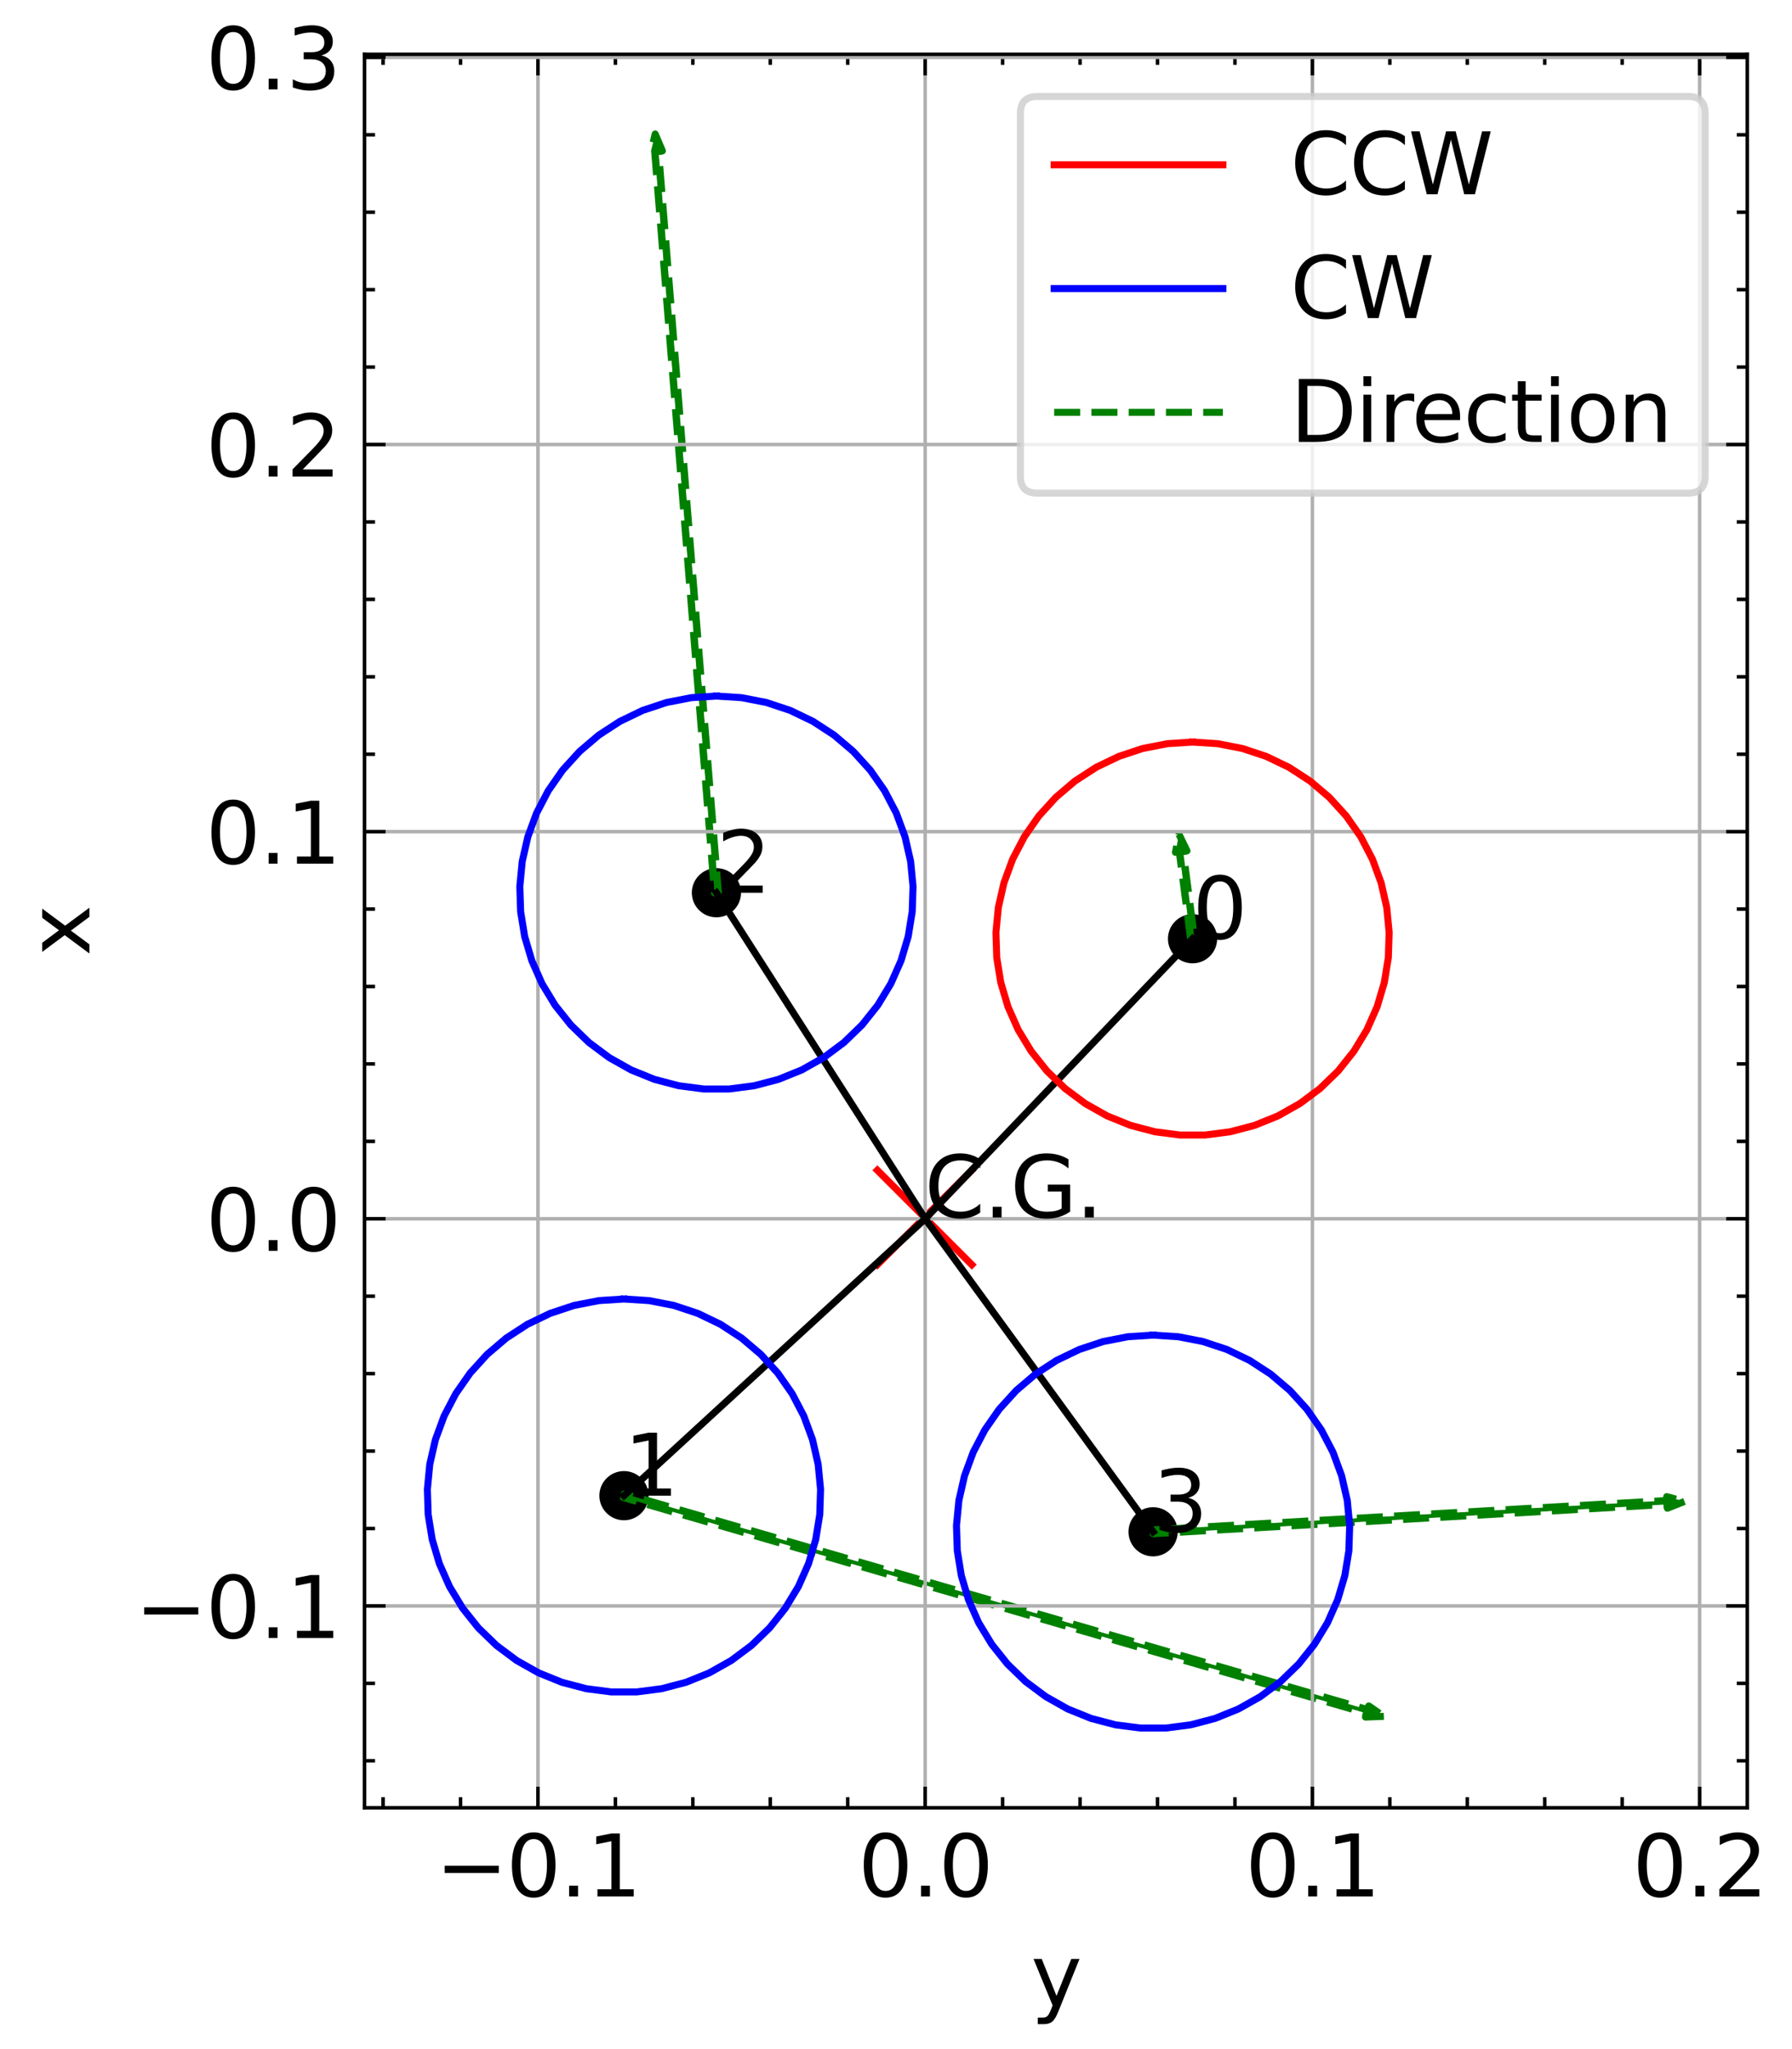 <?xml version="1.0" encoding="utf-8" standalone="no"?>
<!DOCTYPE svg PUBLIC "-//W3C//DTD SVG 1.1//EN"
  "http://www.w3.org/Graphics/SVG/1.1/DTD/svg11.dtd">
<svg xmlns:xlink="http://www.w3.org/1999/xlink" width="254.922pt" height="291.533pt" viewBox="0 0 254.922 291.533" xmlns="http://www.w3.org/2000/svg" version="1.1">
 <defs>
  <style type="text/css">*{stroke-linejoin: round; stroke-linecap: butt}</style>
 </defs>
 <g id="figure_1">
  <g id="patch_1">
   <path d="M 0 291.533 
L 254.922 291.533 
L 254.922 0 
L 0 0 
z
" style="fill: #ffffff"/>
  </g>
  <g id="axes_1">
   <g id="patch_2">
    <path d="M 51.853 257.205 
L 248.564 257.205 
L 248.564 7.725 
L 51.853 7.725 
z
" style="fill: #ffffff"/>
   </g>
   <g id="PathCollection_1">
    <defs>
     <path id="ma3dd844085" d="M 0 3 
C 0.796 3 1.559 2.684 2.121 2.121 
C 2.684 1.559 3 0.796 3 0 
C 3 -0.796 2.684 -1.559 2.121 -2.121 
C 1.559 -2.684 0.796 -3 0 -3 
C -0.796 -3 -1.559 -2.684 -2.121 -2.121 
C -2.684 -1.559 -3 -0.796 -3 0 
C -3 0.796 -2.684 1.559 -2.121 2.121 
C -1.559 2.684 -0.796 3 0 3 
z
" style="stroke: #000000"/>
    </defs>
    <g clip-path="url(#p8c4d657680)">
     <use xlink:href="#ma3dd844085" x="169.646" y="133.563" style="stroke: #000000"/>
    </g>
   </g>
   <g id="patch_3">
    <path d="M 167.717 118.705 
L 168.856 121.056 
L 168.309 121.127 
L 169.919 133.527 
L 169.373 133.598 
L 167.763 121.198 
L 167.217 121.269 
z
" clip-path="url(#p8c4d657680)" style="fill: #008000; stroke-dasharray: 3.7,1.6; stroke-dashoffset: 0; stroke: #008000; stroke-linejoin: miter"/>
   </g>
   <g id="PathCollection_2">
    <g clip-path="url(#p8c4d657680)">
     <use xlink:href="#ma3dd844085" x="88.762" y="212.802" style="stroke: #000000"/>
    </g>
   </g>
   <g id="patch_4">
    <path d="M 196.86 244.199 
L 194.249 244.301 
L 194.402 243.772 
L 88.686 213.067 
L 88.839 212.538 
L 194.556 243.243 
L 194.71 242.714 
z
" clip-path="url(#p8c4d657680)" style="fill: #008000; stroke-dasharray: 3.7,1.6; stroke-dashoffset: 0; stroke: #008000; stroke-linejoin: miter"/>
   </g>
   <g id="PathCollection_3">
    <g clip-path="url(#p8c4d657680)">
     <use xlink:href="#ma3dd844085" x="101.916" y="127.016" style="stroke: #000000"/>
    </g>
   </g>
   <g id="patch_5">
    <path d="M 93.205 19.065 
L 94.228 21.47 
L 93.679 21.514 
L 102.191 126.994 
L 101.642 127.038 
L 93.13 21.558 
L 92.581 21.602 
z
" clip-path="url(#p8c4d657680)" style="fill: #008000; stroke-dasharray: 3.7,1.6; stroke-dashoffset: 0; stroke: #008000; stroke-linejoin: miter"/>
   </g>
   <g id="PathCollection_4">
    <g clip-path="url(#p8c4d657680)">
     <use xlink:href="#ma3dd844085" x="164.033" y="217.941" style="stroke: #000000"/>
    </g>
   </g>
   <g id="patch_6">
    <path d="M 239.623 213.624 
L 237.195 214.591 
L 237.164 214.041 
L 164.049 218.216 
L 164.017 217.666 
L 237.132 213.491 
L 237.101 212.941 
z
" clip-path="url(#p8c4d657680)" style="fill: #008000; stroke-dasharray: 3.7,1.6; stroke-dashoffset: 0; stroke: #008000; stroke-linejoin: miter"/>
   </g>
   <g id="PathCollection_5">
    <defs>
     <path id="m4045ae69c4" d="M -7.071 7.071 
L 7.071 -7.071 
M -7.071 -7.071 
L 7.071 7.071 
" style="stroke: #ff0000"/>
    </defs>
    <g clip-path="url(#p8c4d657680)">
     <use xlink:href="#m4045ae69c4" x="131.524" y="173.22" style="fill: #ff0000; stroke: #ff0000"/>
    </g>
   </g>
   <g id="matplotlib.axis_1">
    <g id="xtick_1">
     <g id="line2d_1">
      <path d="M 76.53 257.205 
L 76.53 7.725 
" clip-path="url(#p8c4d657680)" style="fill: none; stroke: #b0b0b0; stroke-width: 0.5; stroke-linecap: square"/>
     </g>
     <g id="line2d_2">
      <defs>
       <path id="mb4087256e1" d="M 0 0 
L 0 -3 
" style="stroke: #000000; stroke-width: 0.5"/>
      </defs>
      <g>
       <use xlink:href="#mb4087256e1" x="76.53" y="257.205" style="stroke: #000000; stroke-width: 0.5"/>
      </g>
     </g>
     <g id="line2d_3">
      <defs>
       <path id="mdfb5781f59" d="M 0 0 
L 0 3 
" style="stroke: #000000; stroke-width: 0.5"/>
      </defs>
      <g>
       <use xlink:href="#mdfb5781f59" x="76.53" y="7.725" style="stroke: #000000; stroke-width: 0.5"/>
      </g>
     </g>
     <g id="text_1">
      <!-- −0.1 -->
      <g transform="translate(61.961 269.823) scale(0.12 -0.12)">
       <defs>
        <path id="DejaVuSans-2212" d="M 678 2272 
L 4684 2272 
L 4684 1741 
L 678 1741 
L 678 2272 
z
" transform="scale(0.016)"/>
        <path id="DejaVuSans-30" d="M 2034 4250 
Q 1547 4250 1301 3770 
Q 1056 3291 1056 2328 
Q 1056 1369 1301 889 
Q 1547 409 2034 409 
Q 2525 409 2770 889 
Q 3016 1369 3016 2328 
Q 3016 3291 2770 3770 
Q 2525 4250 2034 4250 
z
M 2034 4750 
Q 2819 4750 3233 4129 
Q 3647 3509 3647 2328 
Q 3647 1150 3233 529 
Q 2819 -91 2034 -91 
Q 1250 -91 836 529 
Q 422 1150 422 2328 
Q 422 3509 836 4129 
Q 1250 4750 2034 4750 
z
" transform="scale(0.016)"/>
        <path id="DejaVuSans-2e" d="M 684 794 
L 1344 794 
L 1344 0 
L 684 0 
L 684 794 
z
" transform="scale(0.016)"/>
        <path id="DejaVuSans-31" d="M 794 531 
L 1825 531 
L 1825 4091 
L 703 3866 
L 703 4441 
L 1819 4666 
L 2450 4666 
L 2450 531 
L 3481 531 
L 3481 0 
L 794 0 
L 794 531 
z
" transform="scale(0.016)"/>
       </defs>
       <use xlink:href="#DejaVuSans-2212"/>
       <use xlink:href="#DejaVuSans-30" x="83.789"/>
       <use xlink:href="#DejaVuSans-2e" x="147.412"/>
       <use xlink:href="#DejaVuSans-31" x="179.199"/>
      </g>
     </g>
    </g>
    <g id="xtick_2">
     <g id="line2d_4">
      <path d="M 131.614 257.205 
L 131.614 7.725 
" clip-path="url(#p8c4d657680)" style="fill: none; stroke: #b0b0b0; stroke-width: 0.5; stroke-linecap: square"/>
     </g>
     <g id="line2d_5">
      <g>
       <use xlink:href="#mb4087256e1" x="131.614" y="257.205" style="stroke: #000000; stroke-width: 0.5"/>
      </g>
     </g>
     <g id="line2d_6">
      <g>
       <use xlink:href="#mdfb5781f59" x="131.614" y="7.725" style="stroke: #000000; stroke-width: 0.5"/>
      </g>
     </g>
     <g id="text_2">
      <!-- 0.0 -->
      <g transform="translate(122.072 269.823) scale(0.12 -0.12)">
       <use xlink:href="#DejaVuSans-30"/>
       <use xlink:href="#DejaVuSans-2e" x="63.623"/>
       <use xlink:href="#DejaVuSans-30" x="95.41"/>
      </g>
     </g>
    </g>
    <g id="xtick_3">
     <g id="line2d_7">
      <path d="M 186.697 257.205 
L 186.697 7.725 
" clip-path="url(#p8c4d657680)" style="fill: none; stroke: #b0b0b0; stroke-width: 0.5; stroke-linecap: square"/>
     </g>
     <g id="line2d_8">
      <g>
       <use xlink:href="#mb4087256e1" x="186.697" y="257.205" style="stroke: #000000; stroke-width: 0.5"/>
      </g>
     </g>
     <g id="line2d_9">
      <g>
       <use xlink:href="#mdfb5781f59" x="186.697" y="7.725" style="stroke: #000000; stroke-width: 0.5"/>
      </g>
     </g>
     <g id="text_3">
      <!-- 0.1 -->
      <g transform="translate(177.155 269.823) scale(0.12 -0.12)">
       <use xlink:href="#DejaVuSans-30"/>
       <use xlink:href="#DejaVuSans-2e" x="63.623"/>
       <use xlink:href="#DejaVuSans-31" x="95.41"/>
      </g>
     </g>
    </g>
    <g id="xtick_4">
     <g id="line2d_10">
      <path d="M 241.78 257.205 
L 241.78 7.725 
" clip-path="url(#p8c4d657680)" style="fill: none; stroke: #b0b0b0; stroke-width: 0.5; stroke-linecap: square"/>
     </g>
     <g id="line2d_11">
      <g>
       <use xlink:href="#mb4087256e1" x="241.78" y="257.205" style="stroke: #000000; stroke-width: 0.5"/>
      </g>
     </g>
     <g id="line2d_12">
      <g>
       <use xlink:href="#mdfb5781f59" x="241.78" y="7.725" style="stroke: #000000; stroke-width: 0.5"/>
      </g>
     </g>
     <g id="text_4">
      <!-- 0.2 -->
      <g transform="translate(232.238 269.823) scale(0.12 -0.12)">
       <defs>
        <path id="DejaVuSans-32" d="M 1228 531 
L 3431 531 
L 3431 0 
L 469 0 
L 469 531 
Q 828 903 1448 1529 
Q 2069 2156 2228 2338 
Q 2531 2678 2651 2914 
Q 2772 3150 2772 3378 
Q 2772 3750 2511 3984 
Q 2250 4219 1831 4219 
Q 1534 4219 1204 4116 
Q 875 4013 500 3803 
L 500 4441 
Q 881 4594 1212 4672 
Q 1544 4750 1819 4750 
Q 2544 4750 2975 4387 
Q 3406 4025 3406 3419 
Q 3406 3131 3298 2873 
Q 3191 2616 2906 2266 
Q 2828 2175 2409 1742 
Q 1991 1309 1228 531 
z
" transform="scale(0.016)"/>
       </defs>
       <use xlink:href="#DejaVuSans-30"/>
       <use xlink:href="#DejaVuSans-2e" x="63.623"/>
       <use xlink:href="#DejaVuSans-32" x="95.41"/>
      </g>
     </g>
    </g>
    <g id="xtick_5">
     <g id="line2d_13">
      <defs>
       <path id="m7c87ef9838" d="M 0 0 
L 0 -1.5 
" style="stroke: #000000; stroke-width: 0.5"/>
      </defs>
      <g>
       <use xlink:href="#m7c87ef9838" x="54.497" y="257.205" style="stroke: #000000; stroke-width: 0.5"/>
      </g>
     </g>
     <g id="line2d_14">
      <defs>
       <path id="mc7cf06ab7e" d="M 0 0 
L 0 1.5 
" style="stroke: #000000; stroke-width: 0.5"/>
      </defs>
      <g>
       <use xlink:href="#mc7cf06ab7e" x="54.497" y="7.725" style="stroke: #000000; stroke-width: 0.5"/>
      </g>
     </g>
    </g>
    <g id="xtick_6">
     <g id="line2d_15">
      <g>
       <use xlink:href="#m7c87ef9838" x="65.514" y="257.205" style="stroke: #000000; stroke-width: 0.5"/>
      </g>
     </g>
     <g id="line2d_16">
      <g>
       <use xlink:href="#mc7cf06ab7e" x="65.514" y="7.725" style="stroke: #000000; stroke-width: 0.5"/>
      </g>
     </g>
    </g>
    <g id="xtick_7">
     <g id="line2d_17">
      <g>
       <use xlink:href="#m7c87ef9838" x="87.547" y="257.205" style="stroke: #000000; stroke-width: 0.5"/>
      </g>
     </g>
     <g id="line2d_18">
      <g>
       <use xlink:href="#mc7cf06ab7e" x="87.547" y="7.725" style="stroke: #000000; stroke-width: 0.5"/>
      </g>
     </g>
    </g>
    <g id="xtick_8">
     <g id="line2d_19">
      <g>
       <use xlink:href="#m7c87ef9838" x="98.564" y="257.205" style="stroke: #000000; stroke-width: 0.5"/>
      </g>
     </g>
     <g id="line2d_20">
      <g>
       <use xlink:href="#mc7cf06ab7e" x="98.564" y="7.725" style="stroke: #000000; stroke-width: 0.5"/>
      </g>
     </g>
    </g>
    <g id="xtick_9">
     <g id="line2d_21">
      <g>
       <use xlink:href="#m7c87ef9838" x="109.58" y="257.205" style="stroke: #000000; stroke-width: 0.5"/>
      </g>
     </g>
     <g id="line2d_22">
      <g>
       <use xlink:href="#mc7cf06ab7e" x="109.58" y="7.725" style="stroke: #000000; stroke-width: 0.5"/>
      </g>
     </g>
    </g>
    <g id="xtick_10">
     <g id="line2d_23">
      <g>
       <use xlink:href="#m7c87ef9838" x="120.597" y="257.205" style="stroke: #000000; stroke-width: 0.5"/>
      </g>
     </g>
     <g id="line2d_24">
      <g>
       <use xlink:href="#mc7cf06ab7e" x="120.597" y="7.725" style="stroke: #000000; stroke-width: 0.5"/>
      </g>
     </g>
    </g>
    <g id="xtick_11">
     <g id="line2d_25">
      <g>
       <use xlink:href="#m7c87ef9838" x="142.63" y="257.205" style="stroke: #000000; stroke-width: 0.5"/>
      </g>
     </g>
     <g id="line2d_26">
      <g>
       <use xlink:href="#mc7cf06ab7e" x="142.63" y="7.725" style="stroke: #000000; stroke-width: 0.5"/>
      </g>
     </g>
    </g>
    <g id="xtick_12">
     <g id="line2d_27">
      <g>
       <use xlink:href="#m7c87ef9838" x="153.647" y="257.205" style="stroke: #000000; stroke-width: 0.5"/>
      </g>
     </g>
     <g id="line2d_28">
      <g>
       <use xlink:href="#mc7cf06ab7e" x="153.647" y="7.725" style="stroke: #000000; stroke-width: 0.5"/>
      </g>
     </g>
    </g>
    <g id="xtick_13">
     <g id="line2d_29">
      <g>
       <use xlink:href="#m7c87ef9838" x="164.663" y="257.205" style="stroke: #000000; stroke-width: 0.5"/>
      </g>
     </g>
     <g id="line2d_30">
      <g>
       <use xlink:href="#mc7cf06ab7e" x="164.663" y="7.725" style="stroke: #000000; stroke-width: 0.5"/>
      </g>
     </g>
    </g>
    <g id="xtick_14">
     <g id="line2d_31">
      <g>
       <use xlink:href="#m7c87ef9838" x="175.68" y="257.205" style="stroke: #000000; stroke-width: 0.5"/>
      </g>
     </g>
     <g id="line2d_32">
      <g>
       <use xlink:href="#mc7cf06ab7e" x="175.68" y="7.725" style="stroke: #000000; stroke-width: 0.5"/>
      </g>
     </g>
    </g>
    <g id="xtick_15">
     <g id="line2d_33">
      <g>
       <use xlink:href="#m7c87ef9838" x="197.713" y="257.205" style="stroke: #000000; stroke-width: 0.5"/>
      </g>
     </g>
     <g id="line2d_34">
      <g>
       <use xlink:href="#mc7cf06ab7e" x="197.713" y="7.725" style="stroke: #000000; stroke-width: 0.5"/>
      </g>
     </g>
    </g>
    <g id="xtick_16">
     <g id="line2d_35">
      <g>
       <use xlink:href="#m7c87ef9838" x="208.73" y="257.205" style="stroke: #000000; stroke-width: 0.5"/>
      </g>
     </g>
     <g id="line2d_36">
      <g>
       <use xlink:href="#mc7cf06ab7e" x="208.73" y="7.725" style="stroke: #000000; stroke-width: 0.5"/>
      </g>
     </g>
    </g>
    <g id="xtick_17">
     <g id="line2d_37">
      <g>
       <use xlink:href="#m7c87ef9838" x="219.746" y="257.205" style="stroke: #000000; stroke-width: 0.5"/>
      </g>
     </g>
     <g id="line2d_38">
      <g>
       <use xlink:href="#mc7cf06ab7e" x="219.746" y="7.725" style="stroke: #000000; stroke-width: 0.5"/>
      </g>
     </g>
    </g>
    <g id="xtick_18">
     <g id="line2d_39">
      <g>
       <use xlink:href="#m7c87ef9838" x="230.763" y="257.205" style="stroke: #000000; stroke-width: 0.5"/>
      </g>
     </g>
     <g id="line2d_40">
      <g>
       <use xlink:href="#mc7cf06ab7e" x="230.763" y="7.725" style="stroke: #000000; stroke-width: 0.5"/>
      </g>
     </g>
    </g>
    <g id="text_5">
     <!-- y -->
     <g transform="translate(146.657 285.437) scale(0.12 -0.12)">
      <defs>
       <path id="DejaVuSans-79" d="M 2059 -325 
Q 1816 -950 1584 -1140 
Q 1353 -1331 966 -1331 
L 506 -1331 
L 506 -850 
L 844 -850 
Q 1081 -850 1212 -737 
Q 1344 -625 1503 -206 
L 1606 56 
L 191 3500 
L 800 3500 
L 1894 763 
L 2988 3500 
L 3597 3500 
L 2059 -325 
z
" transform="scale(0.016)"/>
      </defs>
      <use xlink:href="#DejaVuSans-79"/>
     </g>
    </g>
   </g>
   <g id="matplotlib.axis_2">
    <g id="ytick_1">
     <g id="line2d_41">
      <path d="M 51.853 228.491 
L 248.564 228.491 
" clip-path="url(#p8c4d657680)" style="fill: none; stroke: #b0b0b0; stroke-width: 0.5; stroke-linecap: square"/>
     </g>
     <g id="line2d_42">
      <defs>
       <path id="m61999639fb" d="M 0 0 
L 3 0 
" style="stroke: #000000; stroke-width: 0.5"/>
      </defs>
      <g>
       <use xlink:href="#m61999639fb" x="51.853" y="228.491" style="stroke: #000000; stroke-width: 0.5"/>
      </g>
     </g>
     <g id="line2d_43">
      <defs>
       <path id="m38738c7ec0" d="M 0 0 
L -3 0 
" style="stroke: #000000; stroke-width: 0.5"/>
      </defs>
      <g>
       <use xlink:href="#m38738c7ec0" x="248.564" y="228.491" style="stroke: #000000; stroke-width: 0.5"/>
      </g>
     </g>
     <g id="text_6">
      <!-- −0.1 -->
      <g transform="translate(19.214 233.05) scale(0.12 -0.12)">
       <use xlink:href="#DejaVuSans-2212"/>
       <use xlink:href="#DejaVuSans-30" x="83.789"/>
       <use xlink:href="#DejaVuSans-2e" x="147.412"/>
       <use xlink:href="#DejaVuSans-31" x="179.199"/>
      </g>
     </g>
    </g>
    <g id="ytick_2">
     <g id="line2d_44">
      <path d="M 51.853 173.408 
L 248.564 173.408 
" clip-path="url(#p8c4d657680)" style="fill: none; stroke: #b0b0b0; stroke-width: 0.5; stroke-linecap: square"/>
     </g>
     <g id="line2d_45">
      <g>
       <use xlink:href="#m61999639fb" x="51.853" y="173.408" style="stroke: #000000; stroke-width: 0.5"/>
      </g>
     </g>
     <g id="line2d_46">
      <g>
       <use xlink:href="#m38738c7ec0" x="248.564" y="173.408" style="stroke: #000000; stroke-width: 0.5"/>
      </g>
     </g>
     <g id="text_7">
      <!-- 0.0 -->
      <g transform="translate(29.269 177.967) scale(0.12 -0.12)">
       <use xlink:href="#DejaVuSans-30"/>
       <use xlink:href="#DejaVuSans-2e" x="63.623"/>
       <use xlink:href="#DejaVuSans-30" x="95.41"/>
      </g>
     </g>
    </g>
    <g id="ytick_3">
     <g id="line2d_47">
      <path d="M 51.853 118.325 
L 248.564 118.325 
" clip-path="url(#p8c4d657680)" style="fill: none; stroke: #b0b0b0; stroke-width: 0.5; stroke-linecap: square"/>
     </g>
     <g id="line2d_48">
      <g>
       <use xlink:href="#m61999639fb" x="51.853" y="118.325" style="stroke: #000000; stroke-width: 0.5"/>
      </g>
     </g>
     <g id="line2d_49">
      <g>
       <use xlink:href="#m38738c7ec0" x="248.564" y="118.325" style="stroke: #000000; stroke-width: 0.5"/>
      </g>
     </g>
     <g id="text_8">
      <!-- 0.1 -->
      <g transform="translate(29.269 122.884) scale(0.12 -0.12)">
       <use xlink:href="#DejaVuSans-30"/>
       <use xlink:href="#DejaVuSans-2e" x="63.623"/>
       <use xlink:href="#DejaVuSans-31" x="95.41"/>
      </g>
     </g>
    </g>
    <g id="ytick_4">
     <g id="line2d_50">
      <path d="M 51.853 63.242 
L 248.564 63.242 
" clip-path="url(#p8c4d657680)" style="fill: none; stroke: #b0b0b0; stroke-width: 0.5; stroke-linecap: square"/>
     </g>
     <g id="line2d_51">
      <g>
       <use xlink:href="#m61999639fb" x="51.853" y="63.242" style="stroke: #000000; stroke-width: 0.5"/>
      </g>
     </g>
     <g id="line2d_52">
      <g>
       <use xlink:href="#m38738c7ec0" x="248.564" y="63.242" style="stroke: #000000; stroke-width: 0.5"/>
      </g>
     </g>
     <g id="text_9">
      <!-- 0.2 -->
      <g transform="translate(29.269 67.801) scale(0.12 -0.12)">
       <use xlink:href="#DejaVuSans-30"/>
       <use xlink:href="#DejaVuSans-2e" x="63.623"/>
       <use xlink:href="#DejaVuSans-32" x="95.41"/>
      </g>
     </g>
    </g>
    <g id="ytick_5">
     <g id="line2d_53">
      <path d="M 51.853 8.159 
L 248.564 8.159 
" clip-path="url(#p8c4d657680)" style="fill: none; stroke: #b0b0b0; stroke-width: 0.5; stroke-linecap: square"/>
     </g>
     <g id="line2d_54">
      <g>
       <use xlink:href="#m61999639fb" x="51.853" y="8.159" style="stroke: #000000; stroke-width: 0.5"/>
      </g>
     </g>
     <g id="line2d_55">
      <g>
       <use xlink:href="#m38738c7ec0" x="248.564" y="8.159" style="stroke: #000000; stroke-width: 0.5"/>
      </g>
     </g>
     <g id="text_10">
      <!-- 0.3 -->
      <g transform="translate(29.269 12.718) scale(0.12 -0.12)">
       <defs>
        <path id="DejaVuSans-33" d="M 2597 2516 
Q 3050 2419 3304 2112 
Q 3559 1806 3559 1356 
Q 3559 666 3084 287 
Q 2609 -91 1734 -91 
Q 1441 -91 1130 -33 
Q 819 25 488 141 
L 488 750 
Q 750 597 1062 519 
Q 1375 441 1716 441 
Q 2309 441 2620 675 
Q 2931 909 2931 1356 
Q 2931 1769 2642 2001 
Q 2353 2234 1838 2234 
L 1294 2234 
L 1294 2753 
L 1863 2753 
Q 2328 2753 2575 2939 
Q 2822 3125 2822 3475 
Q 2822 3834 2567 4026 
Q 2313 4219 1838 4219 
Q 1578 4219 1281 4162 
Q 984 4106 628 3988 
L 628 4550 
Q 988 4650 1302 4700 
Q 1616 4750 1894 4750 
Q 2613 4750 3031 4423 
Q 3450 4097 3450 3541 
Q 3450 3153 3228 2886 
Q 3006 2619 2597 2516 
z
" transform="scale(0.016)"/>
       </defs>
       <use xlink:href="#DejaVuSans-30"/>
       <use xlink:href="#DejaVuSans-2e" x="63.623"/>
       <use xlink:href="#DejaVuSans-33" x="95.41"/>
      </g>
     </g>
    </g>
    <g id="ytick_6">
     <g id="line2d_56">
      <defs>
       <path id="m99e11a80bb" d="M 0 0 
L 1.5 0 
" style="stroke: #000000; stroke-width: 0.5"/>
      </defs>
      <g>
       <use xlink:href="#m99e11a80bb" x="51.853" y="250.525" style="stroke: #000000; stroke-width: 0.5"/>
      </g>
     </g>
     <g id="line2d_57">
      <defs>
       <path id="m8ae6f21e9a" d="M 0 0 
L -1.5 0 
" style="stroke: #000000; stroke-width: 0.5"/>
      </defs>
      <g>
       <use xlink:href="#m8ae6f21e9a" x="248.564" y="250.525" style="stroke: #000000; stroke-width: 0.5"/>
      </g>
     </g>
    </g>
    <g id="ytick_7">
     <g id="line2d_58">
      <g>
       <use xlink:href="#m99e11a80bb" x="51.853" y="239.508" style="stroke: #000000; stroke-width: 0.5"/>
      </g>
     </g>
     <g id="line2d_59">
      <g>
       <use xlink:href="#m8ae6f21e9a" x="248.564" y="239.508" style="stroke: #000000; stroke-width: 0.5"/>
      </g>
     </g>
    </g>
    <g id="ytick_8">
     <g id="line2d_60">
      <g>
       <use xlink:href="#m99e11a80bb" x="51.853" y="217.475" style="stroke: #000000; stroke-width: 0.5"/>
      </g>
     </g>
     <g id="line2d_61">
      <g>
       <use xlink:href="#m8ae6f21e9a" x="248.564" y="217.475" style="stroke: #000000; stroke-width: 0.5"/>
      </g>
     </g>
    </g>
    <g id="ytick_9">
     <g id="line2d_62">
      <g>
       <use xlink:href="#m99e11a80bb" x="51.853" y="206.458" style="stroke: #000000; stroke-width: 0.5"/>
      </g>
     </g>
     <g id="line2d_63">
      <g>
       <use xlink:href="#m8ae6f21e9a" x="248.564" y="206.458" style="stroke: #000000; stroke-width: 0.5"/>
      </g>
     </g>
    </g>
    <g id="ytick_10">
     <g id="line2d_64">
      <g>
       <use xlink:href="#m99e11a80bb" x="51.853" y="195.441" style="stroke: #000000; stroke-width: 0.5"/>
      </g>
     </g>
     <g id="line2d_65">
      <g>
       <use xlink:href="#m8ae6f21e9a" x="248.564" y="195.441" style="stroke: #000000; stroke-width: 0.5"/>
      </g>
     </g>
    </g>
    <g id="ytick_11">
     <g id="line2d_66">
      <g>
       <use xlink:href="#m99e11a80bb" x="51.853" y="184.425" style="stroke: #000000; stroke-width: 0.5"/>
      </g>
     </g>
     <g id="line2d_67">
      <g>
       <use xlink:href="#m8ae6f21e9a" x="248.564" y="184.425" style="stroke: #000000; stroke-width: 0.5"/>
      </g>
     </g>
    </g>
    <g id="ytick_12">
     <g id="line2d_68">
      <g>
       <use xlink:href="#m99e11a80bb" x="51.853" y="162.392" style="stroke: #000000; stroke-width: 0.5"/>
      </g>
     </g>
     <g id="line2d_69">
      <g>
       <use xlink:href="#m8ae6f21e9a" x="248.564" y="162.392" style="stroke: #000000; stroke-width: 0.5"/>
      </g>
     </g>
    </g>
    <g id="ytick_13">
     <g id="line2d_70">
      <g>
       <use xlink:href="#m99e11a80bb" x="51.853" y="151.375" style="stroke: #000000; stroke-width: 0.5"/>
      </g>
     </g>
     <g id="line2d_71">
      <g>
       <use xlink:href="#m8ae6f21e9a" x="248.564" y="151.375" style="stroke: #000000; stroke-width: 0.5"/>
      </g>
     </g>
    </g>
    <g id="ytick_14">
     <g id="line2d_72">
      <g>
       <use xlink:href="#m99e11a80bb" x="51.853" y="140.358" style="stroke: #000000; stroke-width: 0.5"/>
      </g>
     </g>
     <g id="line2d_73">
      <g>
       <use xlink:href="#m8ae6f21e9a" x="248.564" y="140.358" style="stroke: #000000; stroke-width: 0.5"/>
      </g>
     </g>
    </g>
    <g id="ytick_15">
     <g id="line2d_74">
      <g>
       <use xlink:href="#m99e11a80bb" x="51.853" y="129.342" style="stroke: #000000; stroke-width: 0.5"/>
      </g>
     </g>
     <g id="line2d_75">
      <g>
       <use xlink:href="#m8ae6f21e9a" x="248.564" y="129.342" style="stroke: #000000; stroke-width: 0.5"/>
      </g>
     </g>
    </g>
    <g id="ytick_16">
     <g id="line2d_76">
      <g>
       <use xlink:href="#m99e11a80bb" x="51.853" y="107.309" style="stroke: #000000; stroke-width: 0.5"/>
      </g>
     </g>
     <g id="line2d_77">
      <g>
       <use xlink:href="#m8ae6f21e9a" x="248.564" y="107.309" style="stroke: #000000; stroke-width: 0.5"/>
      </g>
     </g>
    </g>
    <g id="ytick_17">
     <g id="line2d_78">
      <g>
       <use xlink:href="#m99e11a80bb" x="51.853" y="96.292" style="stroke: #000000; stroke-width: 0.5"/>
      </g>
     </g>
     <g id="line2d_79">
      <g>
       <use xlink:href="#m8ae6f21e9a" x="248.564" y="96.292" style="stroke: #000000; stroke-width: 0.5"/>
      </g>
     </g>
    </g>
    <g id="ytick_18">
     <g id="line2d_80">
      <g>
       <use xlink:href="#m99e11a80bb" x="51.853" y="85.275" style="stroke: #000000; stroke-width: 0.5"/>
      </g>
     </g>
     <g id="line2d_81">
      <g>
       <use xlink:href="#m8ae6f21e9a" x="248.564" y="85.275" style="stroke: #000000; stroke-width: 0.5"/>
      </g>
     </g>
    </g>
    <g id="ytick_19">
     <g id="line2d_82">
      <g>
       <use xlink:href="#m99e11a80bb" x="51.853" y="74.259" style="stroke: #000000; stroke-width: 0.5"/>
      </g>
     </g>
     <g id="line2d_83">
      <g>
       <use xlink:href="#m8ae6f21e9a" x="248.564" y="74.259" style="stroke: #000000; stroke-width: 0.5"/>
      </g>
     </g>
    </g>
    <g id="ytick_20">
     <g id="line2d_84">
      <g>
       <use xlink:href="#m99e11a80bb" x="51.853" y="52.226" style="stroke: #000000; stroke-width: 0.5"/>
      </g>
     </g>
     <g id="line2d_85">
      <g>
       <use xlink:href="#m8ae6f21e9a" x="248.564" y="52.226" style="stroke: #000000; stroke-width: 0.5"/>
      </g>
     </g>
    </g>
    <g id="ytick_21">
     <g id="line2d_86">
      <g>
       <use xlink:href="#m99e11a80bb" x="51.853" y="41.209" style="stroke: #000000; stroke-width: 0.5"/>
      </g>
     </g>
     <g id="line2d_87">
      <g>
       <use xlink:href="#m8ae6f21e9a" x="248.564" y="41.209" style="stroke: #000000; stroke-width: 0.5"/>
      </g>
     </g>
    </g>
    <g id="ytick_22">
     <g id="line2d_88">
      <g>
       <use xlink:href="#m99e11a80bb" x="51.853" y="30.192" style="stroke: #000000; stroke-width: 0.5"/>
      </g>
     </g>
     <g id="line2d_89">
      <g>
       <use xlink:href="#m8ae6f21e9a" x="248.564" y="30.192" style="stroke: #000000; stroke-width: 0.5"/>
      </g>
     </g>
    </g>
    <g id="ytick_23">
     <g id="line2d_90">
      <g>
       <use xlink:href="#m99e11a80bb" x="51.853" y="19.176" style="stroke: #000000; stroke-width: 0.5"/>
      </g>
     </g>
     <g id="line2d_91">
      <g>
       <use xlink:href="#m8ae6f21e9a" x="248.564" y="19.176" style="stroke: #000000; stroke-width: 0.5"/>
      </g>
     </g>
    </g>
    <g id="text_11">
     <!-- x -->
     <g transform="translate(12.718 136.017) rotate(-90) scale(0.12 -0.12)">
      <defs>
       <path id="DejaVuSans-78" d="M 3513 3500 
L 2247 1797 
L 3578 0 
L 2900 0 
L 1881 1375 
L 863 0 
L 184 0 
L 1544 1831 
L 300 3500 
L 978 3500 
L 1906 2253 
L 2834 3500 
L 3513 3500 
z
" transform="scale(0.016)"/>
      </defs>
      <use xlink:href="#DejaVuSans-78"/>
     </g>
    </g>
   </g>
   <g id="line2d_92">
    <path d="M 131.614 173.408 
L 169.646 133.563 
" clip-path="url(#p8c4d657680)" style="fill: none; stroke: #000000; stroke-linecap: square"/>
   </g>
   <g id="line2d_93">
    <path d="M 169.646 105.581 
L 173.224 105.81 
L 176.744 106.496 
L 180.147 107.626 
L 183.377 109.181 
L 186.383 111.137 
L 189.113 113.462 
L 191.523 116.116 
L 193.575 119.057 
L 195.233 122.236 
L 196.472 125.601 
L 197.27 129.097 
L 197.614 132.666 
L 197.499 136.25 
L 196.927 139.789 
L 195.907 143.227 
L 194.455 146.506 
L 192.596 149.572 
L 190.361 152.375 
L 187.785 154.87 
L 184.911 157.014 
L 181.787 158.774 
L 178.464 160.119 
L 174.995 161.029 
L 171.439 161.487 
L 167.853 161.487 
L 164.297 161.029 
L 160.829 160.119 
L 157.505 158.774 
L 154.381 157.014 
L 151.507 154.87 
L 148.931 152.375 
L 146.696 149.572 
L 144.837 146.506 
L 143.386 143.227 
L 142.365 139.789 
L 141.793 136.25 
L 141.678 132.666 
L 142.023 129.097 
L 142.82 125.601 
L 144.059 122.236 
L 145.717 119.057 
L 147.769 116.116 
L 150.179 113.462 
L 152.91 111.137 
L 155.915 109.181 
L 159.145 107.626 
L 162.548 106.496 
L 166.068 105.81 
L 169.646 105.581 
" clip-path="url(#p8c4d657680)" style="fill: none; stroke: #ff0000; stroke-linecap: square"/>
   </g>
   <g id="line2d_94">
    <path d="M 131.614 173.408 
L 88.762 212.802 
" clip-path="url(#p8c4d657680)" style="fill: none; stroke: #000000; stroke-linecap: square"/>
   </g>
   <g id="line2d_95">
    <path d="M 88.762 184.82 
L 92.341 185.05 
L 95.86 185.735 
L 99.263 186.865 
L 102.494 188.421 
L 105.499 190.377 
L 108.229 192.701 
L 110.64 195.356 
L 112.691 198.296 
L 114.35 201.475 
L 115.588 204.84 
L 116.386 208.336 
L 116.73 211.905 
L 116.615 215.489 
L 116.043 219.029 
L 115.023 222.466 
L 113.571 225.745 
L 111.713 228.811 
L 109.477 231.615 
L 106.901 234.109 
L 104.028 236.254 
L 100.903 238.013 
L 97.58 239.359 
L 94.111 240.268 
L 90.555 240.727 
L 86.97 240.727 
L 83.413 240.268 
L 79.945 239.359 
L 76.621 238.013 
L 73.497 236.254 
L 70.624 234.109 
L 68.048 231.615 
L 65.812 228.811 
L 63.953 225.745 
L 62.502 222.466 
L 61.482 219.029 
L 60.909 215.489 
L 60.795 211.905 
L 61.139 208.336 
L 61.937 204.84 
L 63.175 201.475 
L 64.834 198.296 
L 66.885 195.356 
L 69.296 192.701 
L 72.026 190.377 
L 75.031 188.421 
L 78.262 186.865 
L 81.665 185.735 
L 85.184 185.05 
L 88.762 184.82 
" clip-path="url(#p8c4d657680)" style="fill: none; stroke: #0000ff; stroke-linecap: square"/>
   </g>
   <g id="line2d_96">
    <path d="M 131.614 173.408 
L 101.916 127.016 
" clip-path="url(#p8c4d657680)" style="fill: none; stroke: #000000; stroke-linecap: square"/>
   </g>
   <g id="line2d_97">
    <path d="M 101.916 99.034 
L 105.495 99.264 
L 109.014 99.949 
L 112.417 101.079 
L 115.648 102.635 
L 118.653 104.591 
L 121.383 106.915 
L 123.794 109.57 
L 125.845 112.511 
L 127.504 115.69 
L 128.742 119.055 
L 129.54 122.55 
L 129.884 126.119 
L 129.769 129.703 
L 129.197 133.243 
L 128.177 136.68 
L 126.725 139.959 
L 124.866 143.025 
L 122.631 145.829 
L 120.055 148.323 
L 117.181 150.468 
L 114.057 152.227 
L 110.734 153.573 
L 107.265 154.482 
L 103.709 154.941 
L 100.123 154.941 
L 96.567 154.482 
L 93.099 153.573 
L 89.775 152.227 
L 86.651 150.468 
L 83.777 148.323 
L 81.202 145.829 
L 78.966 143.025 
L 77.107 139.959 
L 75.656 136.68 
L 74.636 133.243 
L 74.063 129.703 
L 73.948 126.119 
L 74.293 122.55 
L 75.091 119.055 
L 76.329 115.69 
L 77.987 112.511 
L 80.039 109.57 
L 82.45 106.915 
L 85.18 104.591 
L 88.185 102.635 
L 91.415 101.079 
L 94.818 99.949 
L 98.338 99.264 
L 101.916 99.034 
" clip-path="url(#p8c4d657680)" style="fill: none; stroke: #0000ff; stroke-linecap: square"/>
   </g>
   <g id="line2d_98">
    <path d="M 131.614 173.408 
L 164.033 217.941 
" clip-path="url(#p8c4d657680)" style="fill: none; stroke: #000000; stroke-linecap: square"/>
   </g>
   <g id="line2d_99">
    <path d="M 164.033 189.958 
L 167.611 190.188 
L 171.131 190.874 
L 174.534 192.003 
L 177.764 193.559 
L 180.769 195.515 
L 183.5 197.84 
L 185.91 200.494 
L 187.962 203.435 
L 189.62 206.614 
L 190.858 209.979 
L 191.656 213.475 
L 192.001 217.044 
L 191.886 220.628 
L 191.313 224.167 
L 190.293 227.605 
L 188.842 230.883 
L 186.983 233.95 
L 184.747 236.753 
L 182.172 239.248 
L 179.298 241.392 
L 176.174 243.152 
L 172.85 244.497 
L 169.382 245.407 
L 165.826 245.865 
L 162.24 245.865 
L 158.684 245.407 
L 155.215 244.497 
L 151.892 243.152 
L 148.768 241.392 
L 145.894 239.248 
L 143.318 236.753 
L 141.083 233.95 
L 139.224 230.883 
L 137.772 227.605 
L 136.752 224.167 
L 136.18 220.628 
L 136.065 217.044 
L 136.409 213.475 
L 137.207 209.979 
L 138.446 206.614 
L 140.104 203.435 
L 142.155 200.494 
L 144.566 197.84 
L 147.296 195.515 
L 150.302 193.559 
L 153.532 192.003 
L 156.935 190.874 
L 160.455 190.188 
L 164.033 189.958 
" clip-path="url(#p8c4d657680)" style="fill: none; stroke: #0000ff; stroke-linecap: square"/>
   </g>
   <g id="patch_7">
    <path d="M 51.853 257.205 
L 51.853 7.725 
" style="fill: none; stroke: #000000; stroke-width: 0.5; stroke-linejoin: miter; stroke-linecap: square"/>
   </g>
   <g id="patch_8">
    <path d="M 248.564 257.205 
L 248.564 7.725 
" style="fill: none; stroke: #000000; stroke-width: 0.5; stroke-linejoin: miter; stroke-linecap: square"/>
   </g>
   <g id="patch_9">
    <path d="M 51.853 257.205 
L 248.564 257.205 
" style="fill: none; stroke: #000000; stroke-width: 0.5; stroke-linejoin: miter; stroke-linecap: square"/>
   </g>
   <g id="patch_10">
    <path d="M 51.853 7.725 
L 248.564 7.725 
" style="fill: none; stroke: #000000; stroke-width: 0.5; stroke-linejoin: miter; stroke-linecap: square"/>
   </g>
   <g id="text_12">
    <!-- 0 -->
    <g transform="translate(169.646 133.563) scale(0.12 -0.12)">
     <use xlink:href="#DejaVuSans-30"/>
    </g>
   </g>
   <g id="text_13">
    <!-- 1 -->
    <g transform="translate(88.762 212.802) scale(0.12 -0.12)">
     <use xlink:href="#DejaVuSans-31"/>
    </g>
   </g>
   <g id="text_14">
    <!-- 2 -->
    <g transform="translate(101.916 127.016) scale(0.12 -0.12)">
     <use xlink:href="#DejaVuSans-32"/>
    </g>
   </g>
   <g id="text_15">
    <!-- 3 -->
    <g transform="translate(164.033 217.941) scale(0.12 -0.12)">
     <use xlink:href="#DejaVuSans-33"/>
    </g>
   </g>
   <g id="text_16">
    <!-- C.G. -->
    <g transform="translate(131.524 173.22) scale(0.12 -0.12)">
     <defs>
      <path id="DejaVuSans-43" d="M 4122 4306 
L 4122 3641 
Q 3803 3938 3442 4084 
Q 3081 4231 2675 4231 
Q 1875 4231 1450 3742 
Q 1025 3253 1025 2328 
Q 1025 1406 1450 917 
Q 1875 428 2675 428 
Q 3081 428 3442 575 
Q 3803 722 4122 1019 
L 4122 359 
Q 3791 134 3420 21 
Q 3050 -91 2638 -91 
Q 1578 -91 968 557 
Q 359 1206 359 2328 
Q 359 3453 968 4101 
Q 1578 4750 2638 4750 
Q 3056 4750 3426 4639 
Q 3797 4528 4122 4306 
z
" transform="scale(0.016)"/>
      <path id="DejaVuSans-47" d="M 3809 666 
L 3809 1919 
L 2778 1919 
L 2778 2438 
L 4434 2438 
L 4434 434 
Q 4069 175 3628 42 
Q 3188 -91 2688 -91 
Q 1594 -91 976 548 
Q 359 1188 359 2328 
Q 359 3472 976 4111 
Q 1594 4750 2688 4750 
Q 3144 4750 3555 4637 
Q 3966 4525 4313 4306 
L 4313 3634 
Q 3963 3931 3569 4081 
Q 3175 4231 2741 4231 
Q 1884 4231 1454 3753 
Q 1025 3275 1025 2328 
Q 1025 1384 1454 906 
Q 1884 428 2741 428 
Q 3075 428 3337 486 
Q 3600 544 3809 666 
z
" transform="scale(0.016)"/>
     </defs>
     <use xlink:href="#DejaVuSans-43"/>
     <use xlink:href="#DejaVuSans-2e" x="69.824"/>
     <use xlink:href="#DejaVuSans-47" x="101.611"/>
     <use xlink:href="#DejaVuSans-2e" x="179.102"/>
    </g>
   </g>
   <g id="legend_1">
    <g id="patch_11">
     <path d="M 147.56 70.167 
L 240.164 70.167 
Q 242.564 70.167 242.564 67.767 
L 242.564 16.125 
Q 242.564 13.725 240.164 13.725 
L 147.56 13.725 
Q 145.16 13.725 145.16 16.125 
L 145.16 67.767 
Q 145.16 70.167 147.56 70.167 
z
" style="fill: #ffffff; opacity: 0.8; stroke: #cccccc; stroke-linejoin: miter"/>
    </g>
    <g id="line2d_100">
     <path d="M 149.96 23.443 
L 161.96 23.443 
L 173.96 23.443 
" style="fill: none; stroke: #ff0000; stroke-linecap: square"/>
    </g>
    <g id="text_17">
     <!-- CCW -->
     <g transform="translate(183.56 27.643) scale(0.12 -0.12)">
      <defs>
       <path id="DejaVuSans-57" d="M 213 4666 
L 850 4666 
L 1831 722 
L 2809 4666 
L 3519 4666 
L 4500 722 
L 5478 4666 
L 6119 4666 
L 4947 0 
L 4153 0 
L 3169 4050 
L 2175 0 
L 1381 0 
L 213 4666 
z
" transform="scale(0.016)"/>
      </defs>
      <use xlink:href="#DejaVuSans-43"/>
      <use xlink:href="#DejaVuSans-43" x="69.824"/>
      <use xlink:href="#DejaVuSans-57" x="139.648"/>
     </g>
    </g>
    <g id="line2d_101">
     <path d="M 149.96 41.057 
L 161.96 41.057 
L 173.96 41.057 
" style="fill: none; stroke: #0000ff; stroke-linecap: square"/>
    </g>
    <g id="text_18">
     <!-- CW -->
     <g transform="translate(183.56 45.257) scale(0.12 -0.12)">
      <use xlink:href="#DejaVuSans-43"/>
      <use xlink:href="#DejaVuSans-57" x="69.824"/>
     </g>
    </g>
    <g id="line2d_102">
     <path d="M 149.96 58.671 
L 161.96 58.671 
L 173.96 58.671 
" style="fill: none; stroke-dasharray: 3.7,1.6; stroke-dashoffset: 0; stroke: #008000"/>
    </g>
    <g id="text_19">
     <!-- Direction -->
     <g transform="translate(183.56 62.871) scale(0.12 -0.12)">
      <defs>
       <path id="DejaVuSans-44" d="M 1259 4147 
L 1259 519 
L 2022 519 
Q 2988 519 3436 956 
Q 3884 1394 3884 2338 
Q 3884 3275 3436 3711 
Q 2988 4147 2022 4147 
L 1259 4147 
z
M 628 4666 
L 1925 4666 
Q 3281 4666 3915 4102 
Q 4550 3538 4550 2338 
Q 4550 1131 3912 565 
Q 3275 0 1925 0 
L 628 0 
L 628 4666 
z
" transform="scale(0.016)"/>
       <path id="DejaVuSans-69" d="M 603 3500 
L 1178 3500 
L 1178 0 
L 603 0 
L 603 3500 
z
M 603 4863 
L 1178 4863 
L 1178 4134 
L 603 4134 
L 603 4863 
z
" transform="scale(0.016)"/>
       <path id="DejaVuSans-72" d="M 2631 2963 
Q 2534 3019 2420 3045 
Q 2306 3072 2169 3072 
Q 1681 3072 1420 2755 
Q 1159 2438 1159 1844 
L 1159 0 
L 581 0 
L 581 3500 
L 1159 3500 
L 1159 2956 
Q 1341 3275 1631 3429 
Q 1922 3584 2338 3584 
Q 2397 3584 2469 3576 
Q 2541 3569 2628 3553 
L 2631 2963 
z
" transform="scale(0.016)"/>
       <path id="DejaVuSans-65" d="M 3597 1894 
L 3597 1613 
L 953 1613 
Q 991 1019 1311 708 
Q 1631 397 2203 397 
Q 2534 397 2845 478 
Q 3156 559 3463 722 
L 3463 178 
Q 3153 47 2828 -22 
Q 2503 -91 2169 -91 
Q 1331 -91 842 396 
Q 353 884 353 1716 
Q 353 2575 817 3079 
Q 1281 3584 2069 3584 
Q 2775 3584 3186 3129 
Q 3597 2675 3597 1894 
z
M 3022 2063 
Q 3016 2534 2758 2815 
Q 2500 3097 2075 3097 
Q 1594 3097 1305 2825 
Q 1016 2553 972 2059 
L 3022 2063 
z
" transform="scale(0.016)"/>
       <path id="DejaVuSans-63" d="M 3122 3366 
L 3122 2828 
Q 2878 2963 2633 3030 
Q 2388 3097 2138 3097 
Q 1578 3097 1268 2742 
Q 959 2388 959 1747 
Q 959 1106 1268 751 
Q 1578 397 2138 397 
Q 2388 397 2633 464 
Q 2878 531 3122 666 
L 3122 134 
Q 2881 22 2623 -34 
Q 2366 -91 2075 -91 
Q 1284 -91 818 406 
Q 353 903 353 1747 
Q 353 2603 823 3093 
Q 1294 3584 2113 3584 
Q 2378 3584 2631 3529 
Q 2884 3475 3122 3366 
z
" transform="scale(0.016)"/>
       <path id="DejaVuSans-74" d="M 1172 4494 
L 1172 3500 
L 2356 3500 
L 2356 3053 
L 1172 3053 
L 1172 1153 
Q 1172 725 1289 603 
Q 1406 481 1766 481 
L 2356 481 
L 2356 0 
L 1766 0 
Q 1100 0 847 248 
Q 594 497 594 1153 
L 594 3053 
L 172 3053 
L 172 3500 
L 594 3500 
L 594 4494 
L 1172 4494 
z
" transform="scale(0.016)"/>
       <path id="DejaVuSans-6f" d="M 1959 3097 
Q 1497 3097 1228 2736 
Q 959 2375 959 1747 
Q 959 1119 1226 758 
Q 1494 397 1959 397 
Q 2419 397 2687 759 
Q 2956 1122 2956 1747 
Q 2956 2369 2687 2733 
Q 2419 3097 1959 3097 
z
M 1959 3584 
Q 2709 3584 3137 3096 
Q 3566 2609 3566 1747 
Q 3566 888 3137 398 
Q 2709 -91 1959 -91 
Q 1206 -91 779 398 
Q 353 888 353 1747 
Q 353 2609 779 3096 
Q 1206 3584 1959 3584 
z
" transform="scale(0.016)"/>
       <path id="DejaVuSans-6e" d="M 3513 2113 
L 3513 0 
L 2938 0 
L 2938 2094 
Q 2938 2591 2744 2837 
Q 2550 3084 2163 3084 
Q 1697 3084 1428 2787 
Q 1159 2491 1159 1978 
L 1159 0 
L 581 0 
L 581 3500 
L 1159 3500 
L 1159 2956 
Q 1366 3272 1645 3428 
Q 1925 3584 2291 3584 
Q 2894 3584 3203 3211 
Q 3513 2838 3513 2113 
z
" transform="scale(0.016)"/>
      </defs>
      <use xlink:href="#DejaVuSans-44"/>
      <use xlink:href="#DejaVuSans-69" x="77.002"/>
      <use xlink:href="#DejaVuSans-72" x="104.785"/>
      <use xlink:href="#DejaVuSans-65" x="143.648"/>
      <use xlink:href="#DejaVuSans-63" x="205.172"/>
      <use xlink:href="#DejaVuSans-74" x="260.152"/>
      <use xlink:href="#DejaVuSans-69" x="299.361"/>
      <use xlink:href="#DejaVuSans-6f" x="327.145"/>
      <use xlink:href="#DejaVuSans-6e" x="388.326"/>
     </g>
    </g>
   </g>
  </g>
 </g>
 <defs>
  <clipPath id="p8c4d657680">
   <rect x="51.853" y="7.725" width="196.711" height="249.48"/>
  </clipPath>
 </defs>
</svg>
